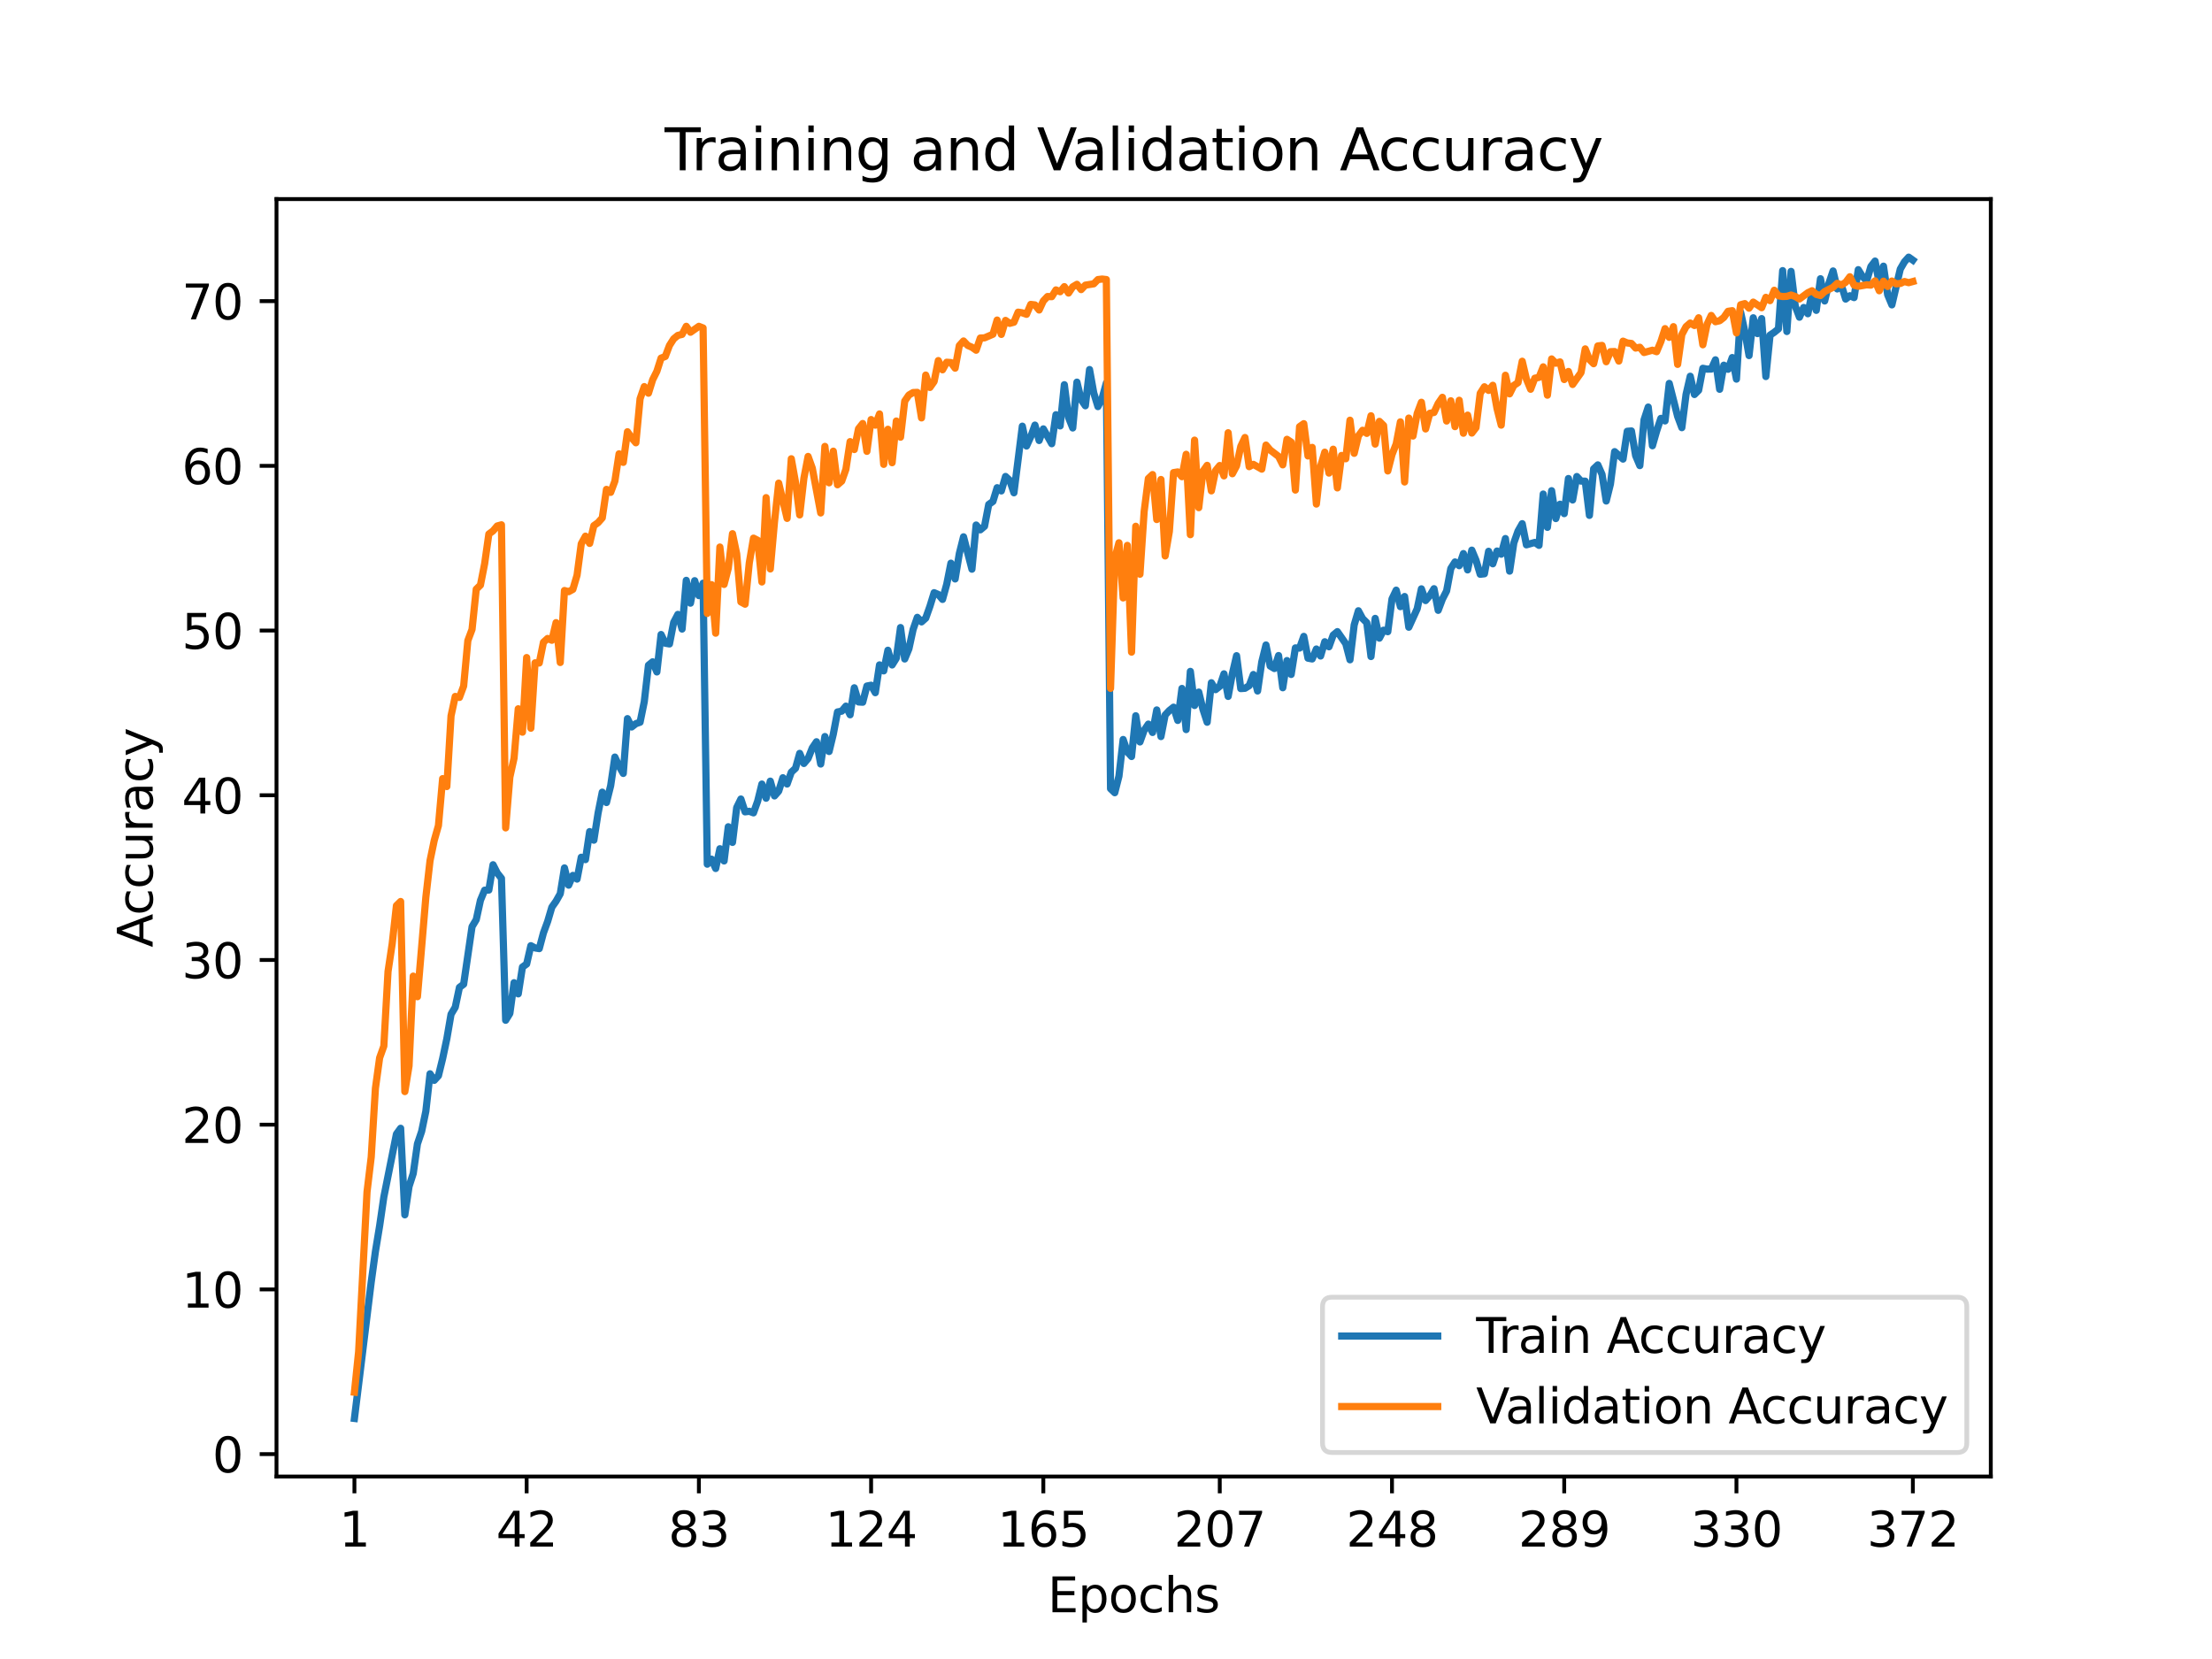 <?xml version="1.0" encoding="utf-8" standalone="no"?>
<!DOCTYPE svg PUBLIC "-//W3C//DTD SVG 1.1//EN"
  "http://www.w3.org/Graphics/SVG/1.1/DTD/svg11.dtd">
<svg height="345.6pt" version="1.1" viewBox="0 0 460.8 345.6" width="460.8pt" xmlns="http://www.w3.org/2000/svg" xmlns:xlink="http://www.w3.org/1999/xlink">
 <defs>
  <style type="text/css">*{stroke-linecap:butt;stroke-linejoin:round;}</style>
 </defs>
 <g id="figure_1">
  <g id="patch_1">
   <path d="M 0 345.6 
L 460.8 345.6 
L 460.8 0 
L 0 0 
z
" style="fill:#ffffff;"/>
  </g>
  <g id="axes_1">
   <g id="patch_2">
    <path d="M 57.6 307.584 
L 414.72 307.584 
L 414.72 41.472 
L 57.6 41.472 
z
" style="fill:#ffffff;"/>
   </g>
   <g id="matplotlib.axis_1">
    <g id="xtick_1">
     <g id="line2d_1">
      <defs>
       <path d="M 0 0 
L 0 3.5 
" id="m84be515312" style="stroke:#000000;stroke-width:0.8;"/>
      </defs>
      <g>
       <use style="stroke:#000000;stroke-width:0.8;" x="73.833" xlink:href="#m84be515312" y="307.584"/>
      </g>
     </g>
     <g id="text_1">
      <!-- 1 -->
      <g transform="translate(70.651 322.182)scale(0.1 -0.1)">
       <defs>
        <path d="M 794 531 
L 1825 531 
L 1825 4091 
L 703 3866 
L 703 4441 
L 1819 4666 
L 2450 4666 
L 2450 531 
L 3481 531 
L 3481 0 
L 794 0 
L 794 531 
z
" id="DejaVuSans-31" transform="scale(0.016)"/>
       </defs>
       <use xlink:href="#DejaVuSans-31"/>
      </g>
     </g>
    </g>
    <g id="xtick_2">
     <g id="line2d_2">
      <g>
       <use style="stroke:#000000;stroke-width:0.8;" x="109.711" xlink:href="#m84be515312" y="307.584"/>
      </g>
     </g>
     <g id="text_2">
      <!-- 42 -->
      <g transform="translate(103.348 322.182)scale(0.1 -0.1)">
       <defs>
        <path d="M 2419 4116 
L 825 1625 
L 2419 1625 
L 2419 4116 
z
M 2253 4666 
L 3047 4666 
L 3047 1625 
L 3713 1625 
L 3713 1100 
L 3047 1100 
L 3047 0 
L 2419 0 
L 2419 1100 
L 313 1100 
L 313 1709 
L 2253 4666 
z
" id="DejaVuSans-34" transform="scale(0.016)"/>
        <path d="M 1228 531 
L 3431 531 
L 3431 0 
L 469 0 
L 469 531 
Q 828 903 1448 1529 
Q 2069 2156 2228 2338 
Q 2531 2678 2651 2914 
Q 2772 3150 2772 3378 
Q 2772 3750 2511 3984 
Q 2250 4219 1831 4219 
Q 1534 4219 1204 4116 
Q 875 4013 500 3803 
L 500 4441 
Q 881 4594 1212 4672 
Q 1544 4750 1819 4750 
Q 2544 4750 2975 4387 
Q 3406 4025 3406 3419 
Q 3406 3131 3298 2873 
Q 3191 2616 2906 2266 
Q 2828 2175 2409 1742 
Q 1991 1309 1228 531 
z
" id="DejaVuSans-32" transform="scale(0.016)"/>
       </defs>
       <use xlink:href="#DejaVuSans-34"/>
       <use x="63.623" xlink:href="#DejaVuSans-32"/>
      </g>
     </g>
    </g>
    <g id="xtick_3">
     <g id="line2d_3">
      <g>
       <use style="stroke:#000000;stroke-width:0.8;" x="145.589" xlink:href="#m84be515312" y="307.584"/>
      </g>
     </g>
     <g id="text_3">
      <!-- 83 -->
      <g transform="translate(139.227 322.182)scale(0.1 -0.1)">
       <defs>
        <path d="M 2034 2216 
Q 1584 2216 1326 1975 
Q 1069 1734 1069 1313 
Q 1069 891 1326 650 
Q 1584 409 2034 409 
Q 2484 409 2743 651 
Q 3003 894 3003 1313 
Q 3003 1734 2745 1975 
Q 2488 2216 2034 2216 
z
M 1403 2484 
Q 997 2584 770 2862 
Q 544 3141 544 3541 
Q 544 4100 942 4425 
Q 1341 4750 2034 4750 
Q 2731 4750 3128 4425 
Q 3525 4100 3525 3541 
Q 3525 3141 3298 2862 
Q 3072 2584 2669 2484 
Q 3125 2378 3379 2068 
Q 3634 1759 3634 1313 
Q 3634 634 3220 271 
Q 2806 -91 2034 -91 
Q 1263 -91 848 271 
Q 434 634 434 1313 
Q 434 1759 690 2068 
Q 947 2378 1403 2484 
z
M 1172 3481 
Q 1172 3119 1398 2916 
Q 1625 2713 2034 2713 
Q 2441 2713 2670 2916 
Q 2900 3119 2900 3481 
Q 2900 3844 2670 4047 
Q 2441 4250 2034 4250 
Q 1625 4250 1398 4047 
Q 1172 3844 1172 3481 
z
" id="DejaVuSans-38" transform="scale(0.016)"/>
        <path d="M 2597 2516 
Q 3050 2419 3304 2112 
Q 3559 1806 3559 1356 
Q 3559 666 3084 287 
Q 2609 -91 1734 -91 
Q 1441 -91 1130 -33 
Q 819 25 488 141 
L 488 750 
Q 750 597 1062 519 
Q 1375 441 1716 441 
Q 2309 441 2620 675 
Q 2931 909 2931 1356 
Q 2931 1769 2642 2001 
Q 2353 2234 1838 2234 
L 1294 2234 
L 1294 2753 
L 1863 2753 
Q 2328 2753 2575 2939 
Q 2822 3125 2822 3475 
Q 2822 3834 2567 4026 
Q 2313 4219 1838 4219 
Q 1578 4219 1281 4162 
Q 984 4106 628 3988 
L 628 4550 
Q 988 4650 1302 4700 
Q 1616 4750 1894 4750 
Q 2613 4750 3031 4423 
Q 3450 4097 3450 3541 
Q 3450 3153 3228 2886 
Q 3006 2619 2597 2516 
z
" id="DejaVuSans-33" transform="scale(0.016)"/>
       </defs>
       <use xlink:href="#DejaVuSans-38"/>
       <use x="63.623" xlink:href="#DejaVuSans-33"/>
      </g>
     </g>
    </g>
    <g id="xtick_4">
     <g id="line2d_4">
      <g>
       <use style="stroke:#000000;stroke-width:0.8;" x="181.468" xlink:href="#m84be515312" y="307.584"/>
      </g>
     </g>
     <g id="text_4">
      <!-- 124 -->
      <g transform="translate(171.924 322.182)scale(0.1 -0.1)">
       <use xlink:href="#DejaVuSans-31"/>
       <use x="63.623" xlink:href="#DejaVuSans-32"/>
       <use x="127.246" xlink:href="#DejaVuSans-34"/>
      </g>
     </g>
    </g>
    <g id="xtick_5">
     <g id="line2d_5">
      <g>
       <use style="stroke:#000000;stroke-width:0.8;" x="217.346" xlink:href="#m84be515312" y="307.584"/>
      </g>
     </g>
     <g id="text_5">
      <!-- 165 -->
      <g transform="translate(207.802 322.182)scale(0.1 -0.1)">
       <defs>
        <path d="M 2113 2584 
Q 1688 2584 1439 2293 
Q 1191 2003 1191 1497 
Q 1191 994 1439 701 
Q 1688 409 2113 409 
Q 2538 409 2786 701 
Q 3034 994 3034 1497 
Q 3034 2003 2786 2293 
Q 2538 2584 2113 2584 
z
M 3366 4563 
L 3366 3988 
Q 3128 4100 2886 4159 
Q 2644 4219 2406 4219 
Q 1781 4219 1451 3797 
Q 1122 3375 1075 2522 
Q 1259 2794 1537 2939 
Q 1816 3084 2150 3084 
Q 2853 3084 3261 2657 
Q 3669 2231 3669 1497 
Q 3669 778 3244 343 
Q 2819 -91 2113 -91 
Q 1303 -91 875 529 
Q 447 1150 447 2328 
Q 447 3434 972 4092 
Q 1497 4750 2381 4750 
Q 2619 4750 2861 4703 
Q 3103 4656 3366 4563 
z
" id="DejaVuSans-36" transform="scale(0.016)"/>
        <path d="M 691 4666 
L 3169 4666 
L 3169 4134 
L 1269 4134 
L 1269 2991 
Q 1406 3038 1543 3061 
Q 1681 3084 1819 3084 
Q 2600 3084 3056 2656 
Q 3513 2228 3513 1497 
Q 3513 744 3044 326 
Q 2575 -91 1722 -91 
Q 1428 -91 1123 -41 
Q 819 9 494 109 
L 494 744 
Q 775 591 1075 516 
Q 1375 441 1709 441 
Q 2250 441 2565 725 
Q 2881 1009 2881 1497 
Q 2881 1984 2565 2268 
Q 2250 2553 1709 2553 
Q 1456 2553 1204 2497 
Q 953 2441 691 2322 
L 691 4666 
z
" id="DejaVuSans-35" transform="scale(0.016)"/>
       </defs>
       <use xlink:href="#DejaVuSans-31"/>
       <use x="63.623" xlink:href="#DejaVuSans-36"/>
       <use x="127.246" xlink:href="#DejaVuSans-35"/>
      </g>
     </g>
    </g>
    <g id="xtick_6">
     <g id="line2d_6">
      <g>
       <use style="stroke:#000000;stroke-width:0.8;" x="254.099" xlink:href="#m84be515312" y="307.584"/>
      </g>
     </g>
     <g id="text_6">
      <!-- 207 -->
      <g transform="translate(244.555 322.182)scale(0.1 -0.1)">
       <defs>
        <path d="M 2034 4250 
Q 1547 4250 1301 3770 
Q 1056 3291 1056 2328 
Q 1056 1369 1301 889 
Q 1547 409 2034 409 
Q 2525 409 2770 889 
Q 3016 1369 3016 2328 
Q 3016 3291 2770 3770 
Q 2525 4250 2034 4250 
z
M 2034 4750 
Q 2819 4750 3233 4129 
Q 3647 3509 3647 2328 
Q 3647 1150 3233 529 
Q 2819 -91 2034 -91 
Q 1250 -91 836 529 
Q 422 1150 422 2328 
Q 422 3509 836 4129 
Q 1250 4750 2034 4750 
z
" id="DejaVuSans-30" transform="scale(0.016)"/>
        <path d="M 525 4666 
L 3525 4666 
L 3525 4397 
L 1831 0 
L 1172 0 
L 2766 4134 
L 525 4134 
L 525 4666 
z
" id="DejaVuSans-37" transform="scale(0.016)"/>
       </defs>
       <use xlink:href="#DejaVuSans-32"/>
       <use x="63.623" xlink:href="#DejaVuSans-30"/>
       <use x="127.246" xlink:href="#DejaVuSans-37"/>
      </g>
     </g>
    </g>
    <g id="xtick_7">
     <g id="line2d_7">
      <g>
       <use style="stroke:#000000;stroke-width:0.8;" x="289.977" xlink:href="#m84be515312" y="307.584"/>
      </g>
     </g>
     <g id="text_7">
      <!-- 248 -->
      <g transform="translate(280.434 322.182)scale(0.1 -0.1)">
       <use xlink:href="#DejaVuSans-32"/>
       <use x="63.623" xlink:href="#DejaVuSans-34"/>
       <use x="127.246" xlink:href="#DejaVuSans-38"/>
      </g>
     </g>
    </g>
    <g id="xtick_8">
     <g id="line2d_8">
      <g>
       <use style="stroke:#000000;stroke-width:0.8;" x="325.856" xlink:href="#m84be515312" y="307.584"/>
      </g>
     </g>
     <g id="text_8">
      <!-- 289 -->
      <g transform="translate(316.312 322.182)scale(0.1 -0.1)">
       <defs>
        <path d="M 703 97 
L 703 672 
Q 941 559 1184 500 
Q 1428 441 1663 441 
Q 2288 441 2617 861 
Q 2947 1281 2994 2138 
Q 2813 1869 2534 1725 
Q 2256 1581 1919 1581 
Q 1219 1581 811 2004 
Q 403 2428 403 3163 
Q 403 3881 828 4315 
Q 1253 4750 1959 4750 
Q 2769 4750 3195 4129 
Q 3622 3509 3622 2328 
Q 3622 1225 3098 567 
Q 2575 -91 1691 -91 
Q 1453 -91 1209 -44 
Q 966 3 703 97 
z
M 1959 2075 
Q 2384 2075 2632 2365 
Q 2881 2656 2881 3163 
Q 2881 3666 2632 3958 
Q 2384 4250 1959 4250 
Q 1534 4250 1286 3958 
Q 1038 3666 1038 3163 
Q 1038 2656 1286 2365 
Q 1534 2075 1959 2075 
z
" id="DejaVuSans-39" transform="scale(0.016)"/>
       </defs>
       <use xlink:href="#DejaVuSans-32"/>
       <use x="63.623" xlink:href="#DejaVuSans-38"/>
       <use x="127.246" xlink:href="#DejaVuSans-39"/>
      </g>
     </g>
    </g>
    <g id="xtick_9">
     <g id="line2d_9">
      <g>
       <use style="stroke:#000000;stroke-width:0.8;" x="361.734" xlink:href="#m84be515312" y="307.584"/>
      </g>
     </g>
     <g id="text_9">
      <!-- 330 -->
      <g transform="translate(352.19 322.182)scale(0.1 -0.1)">
       <use xlink:href="#DejaVuSans-33"/>
       <use x="63.623" xlink:href="#DejaVuSans-33"/>
       <use x="127.246" xlink:href="#DejaVuSans-30"/>
      </g>
     </g>
    </g>
    <g id="xtick_10">
     <g id="line2d_10">
      <g>
       <use style="stroke:#000000;stroke-width:0.8;" x="398.487" xlink:href="#m84be515312" y="307.584"/>
      </g>
     </g>
     <g id="text_10">
      <!-- 372 -->
      <g transform="translate(388.944 322.182)scale(0.1 -0.1)">
       <use xlink:href="#DejaVuSans-33"/>
       <use x="63.623" xlink:href="#DejaVuSans-37"/>
       <use x="127.246" xlink:href="#DejaVuSans-32"/>
      </g>
     </g>
    </g>
    <g id="text_11">
     <!-- Epochs -->
     <g transform="translate(218.244 335.861)scale(0.1 -0.1)">
      <defs>
       <path d="M 628 4666 
L 3578 4666 
L 3578 4134 
L 1259 4134 
L 1259 2753 
L 3481 2753 
L 3481 2222 
L 1259 2222 
L 1259 531 
L 3634 531 
L 3634 0 
L 628 0 
L 628 4666 
z
" id="DejaVuSans-45" transform="scale(0.016)"/>
       <path d="M 1159 525 
L 1159 -1331 
L 581 -1331 
L 581 3500 
L 1159 3500 
L 1159 2969 
Q 1341 3281 1617 3432 
Q 1894 3584 2278 3584 
Q 2916 3584 3314 3078 
Q 3713 2572 3713 1747 
Q 3713 922 3314 415 
Q 2916 -91 2278 -91 
Q 1894 -91 1617 61 
Q 1341 213 1159 525 
z
M 3116 1747 
Q 3116 2381 2855 2742 
Q 2594 3103 2138 3103 
Q 1681 3103 1420 2742 
Q 1159 2381 1159 1747 
Q 1159 1113 1420 752 
Q 1681 391 2138 391 
Q 2594 391 2855 752 
Q 3116 1113 3116 1747 
z
" id="DejaVuSans-70" transform="scale(0.016)"/>
       <path d="M 1959 3097 
Q 1497 3097 1228 2736 
Q 959 2375 959 1747 
Q 959 1119 1226 758 
Q 1494 397 1959 397 
Q 2419 397 2687 759 
Q 2956 1122 2956 1747 
Q 2956 2369 2687 2733 
Q 2419 3097 1959 3097 
z
M 1959 3584 
Q 2709 3584 3137 3096 
Q 3566 2609 3566 1747 
Q 3566 888 3137 398 
Q 2709 -91 1959 -91 
Q 1206 -91 779 398 
Q 353 888 353 1747 
Q 353 2609 779 3096 
Q 1206 3584 1959 3584 
z
" id="DejaVuSans-6f" transform="scale(0.016)"/>
       <path d="M 3122 3366 
L 3122 2828 
Q 2878 2963 2633 3030 
Q 2388 3097 2138 3097 
Q 1578 3097 1268 2742 
Q 959 2388 959 1747 
Q 959 1106 1268 751 
Q 1578 397 2138 397 
Q 2388 397 2633 464 
Q 2878 531 3122 666 
L 3122 134 
Q 2881 22 2623 -34 
Q 2366 -91 2075 -91 
Q 1284 -91 818 406 
Q 353 903 353 1747 
Q 353 2603 823 3093 
Q 1294 3584 2113 3584 
Q 2378 3584 2631 3529 
Q 2884 3475 3122 3366 
z
" id="DejaVuSans-63" transform="scale(0.016)"/>
       <path d="M 3513 2113 
L 3513 0 
L 2938 0 
L 2938 2094 
Q 2938 2591 2744 2837 
Q 2550 3084 2163 3084 
Q 1697 3084 1428 2787 
Q 1159 2491 1159 1978 
L 1159 0 
L 581 0 
L 581 4863 
L 1159 4863 
L 1159 2956 
Q 1366 3272 1645 3428 
Q 1925 3584 2291 3584 
Q 2894 3584 3203 3211 
Q 3513 2838 3513 2113 
z
" id="DejaVuSans-68" transform="scale(0.016)"/>
       <path d="M 2834 3397 
L 2834 2853 
Q 2591 2978 2328 3040 
Q 2066 3103 1784 3103 
Q 1356 3103 1142 2972 
Q 928 2841 928 2578 
Q 928 2378 1081 2264 
Q 1234 2150 1697 2047 
L 1894 2003 
Q 2506 1872 2764 1633 
Q 3022 1394 3022 966 
Q 3022 478 2636 193 
Q 2250 -91 1575 -91 
Q 1294 -91 989 -36 
Q 684 19 347 128 
L 347 722 
Q 666 556 975 473 
Q 1284 391 1588 391 
Q 1994 391 2212 530 
Q 2431 669 2431 922 
Q 2431 1156 2273 1281 
Q 2116 1406 1581 1522 
L 1381 1569 
Q 847 1681 609 1914 
Q 372 2147 372 2553 
Q 372 3047 722 3315 
Q 1072 3584 1716 3584 
Q 2034 3584 2315 3537 
Q 2597 3491 2834 3397 
z
" id="DejaVuSans-73" transform="scale(0.016)"/>
      </defs>
      <use xlink:href="#DejaVuSans-45"/>
      <use x="63.184" xlink:href="#DejaVuSans-70"/>
      <use x="126.66" xlink:href="#DejaVuSans-6f"/>
      <use x="187.842" xlink:href="#DejaVuSans-63"/>
      <use x="242.822" xlink:href="#DejaVuSans-68"/>
      <use x="306.201" xlink:href="#DejaVuSans-73"/>
     </g>
    </g>
   </g>
   <g id="matplotlib.axis_2">
    <g id="ytick_1">
     <g id="line2d_11">
      <defs>
       <path d="M 0 0 
L -3.5 0 
" id="mc3b814a410" style="stroke:#000000;stroke-width:0.8;"/>
      </defs>
      <g>
       <use style="stroke:#000000;stroke-width:0.8;" x="57.6" xlink:href="#mc3b814a410" y="302.92"/>
      </g>
     </g>
     <g id="text_12">
      <!-- 0 -->
      <g transform="translate(44.237 306.719)scale(0.1 -0.1)">
       <use xlink:href="#DejaVuSans-30"/>
      </g>
     </g>
    </g>
    <g id="ytick_2">
     <g id="line2d_12">
      <g>
       <use style="stroke:#000000;stroke-width:0.8;" x="57.6" xlink:href="#mc3b814a410" y="268.607"/>
      </g>
     </g>
     <g id="text_13">
      <!-- 10 -->
      <g transform="translate(37.875 272.406)scale(0.1 -0.1)">
       <use xlink:href="#DejaVuSans-31"/>
       <use x="63.623" xlink:href="#DejaVuSans-30"/>
      </g>
     </g>
    </g>
    <g id="ytick_3">
     <g id="line2d_13">
      <g>
       <use style="stroke:#000000;stroke-width:0.8;" x="57.6" xlink:href="#mc3b814a410" y="234.294"/>
      </g>
     </g>
     <g id="text_14">
      <!-- 20 -->
      <g transform="translate(37.875 238.094)scale(0.1 -0.1)">
       <use xlink:href="#DejaVuSans-32"/>
       <use x="63.623" xlink:href="#DejaVuSans-30"/>
      </g>
     </g>
    </g>
    <g id="ytick_4">
     <g id="line2d_14">
      <g>
       <use style="stroke:#000000;stroke-width:0.8;" x="57.6" xlink:href="#mc3b814a410" y="199.981"/>
      </g>
     </g>
     <g id="text_15">
      <!-- 30 -->
      <g transform="translate(37.875 203.781)scale(0.1 -0.1)">
       <use xlink:href="#DejaVuSans-33"/>
       <use x="63.623" xlink:href="#DejaVuSans-30"/>
      </g>
     </g>
    </g>
    <g id="ytick_5">
     <g id="line2d_15">
      <g>
       <use style="stroke:#000000;stroke-width:0.8;" x="57.6" xlink:href="#mc3b814a410" y="165.668"/>
      </g>
     </g>
     <g id="text_16">
      <!-- 40 -->
      <g transform="translate(37.875 169.468)scale(0.1 -0.1)">
       <use xlink:href="#DejaVuSans-34"/>
       <use x="63.623" xlink:href="#DejaVuSans-30"/>
      </g>
     </g>
    </g>
    <g id="ytick_6">
     <g id="line2d_16">
      <g>
       <use style="stroke:#000000;stroke-width:0.8;" x="57.6" xlink:href="#mc3b814a410" y="131.355"/>
      </g>
     </g>
     <g id="text_17">
      <!-- 50 -->
      <g transform="translate(37.875 135.155)scale(0.1 -0.1)">
       <use xlink:href="#DejaVuSans-35"/>
       <use x="63.623" xlink:href="#DejaVuSans-30"/>
      </g>
     </g>
    </g>
    <g id="ytick_7">
     <g id="line2d_17">
      <g>
       <use style="stroke:#000000;stroke-width:0.8;" x="57.6" xlink:href="#mc3b814a410" y="97.043"/>
      </g>
     </g>
     <g id="text_18">
      <!-- 60 -->
      <g transform="translate(37.875 100.842)scale(0.1 -0.1)">
       <use xlink:href="#DejaVuSans-36"/>
       <use x="63.623" xlink:href="#DejaVuSans-30"/>
      </g>
     </g>
    </g>
    <g id="ytick_8">
     <g id="line2d_18">
      <g>
       <use style="stroke:#000000;stroke-width:0.8;" x="57.6" xlink:href="#mc3b814a410" y="62.73"/>
      </g>
     </g>
     <g id="text_19">
      <!-- 70 -->
      <g transform="translate(37.875 66.529)scale(0.1 -0.1)">
       <use xlink:href="#DejaVuSans-37"/>
       <use x="63.623" xlink:href="#DejaVuSans-30"/>
      </g>
     </g>
    </g>
    <g id="text_20">
     <!-- Accuracy -->
     <g transform="translate(31.795 197.356)rotate(-90)scale(0.1 -0.1)">
      <defs>
       <path d="M 2188 4044 
L 1331 1722 
L 3047 1722 
L 2188 4044 
z
M 1831 4666 
L 2547 4666 
L 4325 0 
L 3669 0 
L 3244 1197 
L 1141 1197 
L 716 0 
L 50 0 
L 1831 4666 
z
" id="DejaVuSans-41" transform="scale(0.016)"/>
       <path d="M 544 1381 
L 544 3500 
L 1119 3500 
L 1119 1403 
Q 1119 906 1312 657 
Q 1506 409 1894 409 
Q 2359 409 2629 706 
Q 2900 1003 2900 1516 
L 2900 3500 
L 3475 3500 
L 3475 0 
L 2900 0 
L 2900 538 
Q 2691 219 2414 64 
Q 2138 -91 1772 -91 
Q 1169 -91 856 284 
Q 544 659 544 1381 
z
M 1991 3584 
L 1991 3584 
z
" id="DejaVuSans-75" transform="scale(0.016)"/>
       <path d="M 2631 2963 
Q 2534 3019 2420 3045 
Q 2306 3072 2169 3072 
Q 1681 3072 1420 2755 
Q 1159 2438 1159 1844 
L 1159 0 
L 581 0 
L 581 3500 
L 1159 3500 
L 1159 2956 
Q 1341 3275 1631 3429 
Q 1922 3584 2338 3584 
Q 2397 3584 2469 3576 
Q 2541 3569 2628 3553 
L 2631 2963 
z
" id="DejaVuSans-72" transform="scale(0.016)"/>
       <path d="M 2194 1759 
Q 1497 1759 1228 1600 
Q 959 1441 959 1056 
Q 959 750 1161 570 
Q 1363 391 1709 391 
Q 2188 391 2477 730 
Q 2766 1069 2766 1631 
L 2766 1759 
L 2194 1759 
z
M 3341 1997 
L 3341 0 
L 2766 0 
L 2766 531 
Q 2569 213 2275 61 
Q 1981 -91 1556 -91 
Q 1019 -91 701 211 
Q 384 513 384 1019 
Q 384 1609 779 1909 
Q 1175 2209 1959 2209 
L 2766 2209 
L 2766 2266 
Q 2766 2663 2505 2880 
Q 2244 3097 1772 3097 
Q 1472 3097 1187 3025 
Q 903 2953 641 2809 
L 641 3341 
Q 956 3463 1253 3523 
Q 1550 3584 1831 3584 
Q 2591 3584 2966 3190 
Q 3341 2797 3341 1997 
z
" id="DejaVuSans-61" transform="scale(0.016)"/>
       <path d="M 2059 -325 
Q 1816 -950 1584 -1140 
Q 1353 -1331 966 -1331 
L 506 -1331 
L 506 -850 
L 844 -850 
Q 1081 -850 1212 -737 
Q 1344 -625 1503 -206 
L 1606 56 
L 191 3500 
L 800 3500 
L 1894 763 
L 2988 3500 
L 3597 3500 
L 2059 -325 
z
" id="DejaVuSans-79" transform="scale(0.016)"/>
      </defs>
      <use xlink:href="#DejaVuSans-41"/>
      <use x="66.658" xlink:href="#DejaVuSans-63"/>
      <use x="121.639" xlink:href="#DejaVuSans-63"/>
      <use x="176.619" xlink:href="#DejaVuSans-75"/>
      <use x="239.998" xlink:href="#DejaVuSans-72"/>
      <use x="281.111" xlink:href="#DejaVuSans-61"/>
      <use x="342.391" xlink:href="#DejaVuSans-63"/>
      <use x="397.371" xlink:href="#DejaVuSans-79"/>
     </g>
    </g>
   </g>
   <g id="line2d_19">
    <path clip-path="url(#pefa447f6d3)" d="M 73.833 295.488 
L 77.333 267.049 
L 78.208 260.702 
L 79.083 255.376 
L 79.958 249.365 
L 82.584 236.24 
L 83.459 235.042 
L 84.334 253.07 
L 85.209 247.169 
L 86.084 244.461 
L 86.959 238.295 
L 87.834 235.694 
L 88.709 231.501 
L 89.584 223.692 
L 90.459 225.054 
L 91.334 224.096 
L 92.209 220.521 
L 93.084 216.386 
L 93.96 211.287 
L 94.835 209.826 
L 95.71 205.691 
L 96.585 205.029 
L 98.335 193.043 
L 99.21 191.578 
L 100.085 187.55 
L 100.96 185.44 
L 101.835 185.415 
L 102.71 180.142 
L 103.585 181.864 
L 104.461 182.972 
L 105.336 212.54 
L 106.211 211.119 
L 107.086 204.717 
L 107.961 207.04 
L 108.836 201.453 
L 109.711 200.819 
L 110.586 197.006 
L 111.461 197.473 
L 112.336 197.614 
L 113.211 194.333 
L 114.086 191.949 
L 114.961 188.981 
L 115.837 187.738 
L 116.712 186.184 
L 117.587 180.804 
L 118.462 184.396 
L 119.337 182.365 
L 120.212 183.127 
L 121.087 178.58 
L 121.962 179.074 
L 122.837 173.238 
L 123.712 175.022 
L 124.587 169.405 
L 125.462 165.023 
L 126.338 167.182 
L 127.213 163.671 
L 128.088 157.711 
L 128.963 159.602 
L 129.838 161.119 
L 130.713 149.706 
L 131.588 151.439 
L 132.463 150.753 
L 133.338 150.457 
L 134.213 146.175 
L 135.088 138.575 
L 135.963 137.868 
L 136.838 139.978 
L 137.714 132.182 
L 138.589 133.994 
L 139.464 134.145 
L 140.339 129.654 
L 141.214 127.993 
L 142.089 131.043 
L 142.964 120.897 
L 143.839 125.649 
L 144.714 120.969 
L 145.589 124.078 
L 146.464 121.49 
L 147.339 180.025 
L 148.214 178.978 
L 149.09 180.921 
L 149.965 176.803 
L 150.84 179.352 
L 151.715 172.229 
L 152.59 175.485 
L 153.465 168.235 
L 154.34 166.451 
L 155.215 169.124 
L 156.09 169.004 
L 156.965 169.333 
L 157.84 166.876 
L 158.715 163.332 
L 159.591 166.283 
L 160.466 162.728 
L 161.341 165.806 
L 162.216 164.811 
L 163.091 162.014 
L 163.966 163.325 
L 164.841 160.861 
L 165.716 160.048 
L 166.591 156.943 
L 167.466 159.046 
L 168.341 158.003 
L 169.216 155.81 
L 170.091 154.52 
L 170.967 159.163 
L 171.842 153.432 
L 172.717 156.551 
L 173.592 152.931 
L 174.467 148.313 
L 175.342 148.148 
L 176.217 147.102 
L 177.092 148.903 
L 177.967 143.279 
L 178.842 146.23 
L 179.717 146.285 
L 180.592 142.912 
L 181.468 142.744 
L 182.343 144.302 
L 183.218 138.51 
L 184.093 139.755 
L 184.968 135.459 
L 185.843 138.523 
L 186.718 137.123 
L 187.593 130.731 
L 188.468 137.278 
L 189.343 135.154 
L 190.218 131.129 
L 191.093 128.604 
L 191.968 129.551 
L 192.844 128.772 
L 193.719 126.305 
L 194.594 123.467 
L 195.469 123.848 
L 196.344 124.867 
L 197.219 121.707 
L 198.094 117.321 
L 198.969 120.605 
L 199.844 115.318 
L 200.719 111.831 
L 202.469 118.57 
L 203.345 109.371 
L 204.22 110.373 
L 205.095 109.632 
L 205.97 105.089 
L 206.845 104.461 
L 207.72 101.599 
L 208.595 102.268 
L 209.47 99.256 
L 210.345 100.059 
L 211.22 102.653 
L 212.97 88.78 
L 213.845 92.915 
L 214.721 90.979 
L 215.596 88.557 
L 216.471 91.765 
L 217.346 89.346 
L 219.096 92.434 
L 219.971 86.395 
L 220.846 88.728 
L 221.721 80.143 
L 222.596 86.975 
L 223.471 89.151 
L 224.346 79.608 
L 225.222 83.266 
L 226.097 84.529 
L 226.972 76.983 
L 227.847 81.852 
L 228.722 84.7 
L 229.597 82.954 
L 230.472 79.783 
L 231.347 164.299 
L 232.222 165.137 
L 233.097 161.692 
L 233.972 154.05 
L 234.847 156.63 
L 235.722 157.595 
L 236.598 149.106 
L 237.473 154.561 
L 238.348 152.129 
L 239.223 150.845 
L 240.098 152.588 
L 240.973 147.894 
L 241.848 153.439 
L 242.723 148.948 
L 243.598 148.014 
L 244.473 147.321 
L 245.348 150.08 
L 246.223 143.416 
L 247.098 151.984 
L 247.974 139.862 
L 248.849 146.968 
L 249.724 144.175 
L 250.599 147.774 
L 251.474 150.454 
L 252.349 142.226 
L 253.224 143.667 
L 254.099 142.97 
L 254.974 140.373 
L 255.849 145.074 
L 256.724 140.332 
L 257.599 136.595 
L 258.475 143.447 
L 259.35 143.382 
L 260.225 142.843 
L 261.1 140.514 
L 261.975 143.945 
L 262.85 137.892 
L 263.725 134.361 
L 264.6 138.746 
L 265.475 139.265 
L 266.35 136.564 
L 267.225 143.269 
L 268.1 137.611 
L 268.975 140.5 
L 269.851 134.975 
L 270.726 135.006 
L 271.601 132.57 
L 272.476 137.11 
L 273.351 137.271 
L 274.226 135.202 
L 275.101 136.66 
L 275.976 133.685 
L 276.851 134.735 
L 277.726 132.309 
L 278.601 131.582 
L 280.352 134.1 
L 281.227 137.449 
L 282.102 130.185 
L 282.977 127.234 
L 283.852 128.857 
L 284.727 129.722 
L 285.602 136.767 
L 286.477 128.823 
L 287.352 132.941 
L 288.227 131.277 
L 289.102 131.592 
L 289.977 124.774 
L 290.852 122.942 
L 291.728 126.377 
L 292.603 124.263 
L 293.478 130.662 
L 295.228 126.816 
L 296.103 122.667 
L 296.978 125.107 
L 297.853 124.085 
L 298.728 122.637 
L 299.603 127.142 
L 300.478 124.815 
L 301.353 123.11 
L 302.229 118.433 
L 303.104 117.064 
L 303.979 117.843 
L 304.854 115.321 
L 305.729 118.721 
L 306.604 114.607 
L 307.479 116.711 
L 308.354 119.631 
L 309.229 119.531 
L 310.104 114.844 
L 310.979 117.448 
L 311.854 114.793 
L 312.729 115.451 
L 313.605 112.192 
L 314.48 118.979 
L 315.355 113.108 
L 316.23 110.637 
L 317.105 109.093 
L 317.98 113.499 
L 319.73 112.998 
L 320.605 113.609 
L 321.48 102.92 
L 322.355 109.855 
L 323.23 102.224 
L 324.106 108.026 
L 324.981 105.037 
L 325.856 106.997 
L 326.731 99.685 
L 327.606 104.152 
L 328.481 99.269 
L 329.356 100.223 
L 330.231 100.237 
L 331.106 107.36 
L 331.981 97.667 
L 332.856 96.843 
L 333.731 98.827 
L 334.606 104.368 
L 335.482 100.834 
L 336.357 94.085 
L 338.107 95.636 
L 338.982 89.844 
L 339.857 89.775 
L 340.732 94.922 
L 341.607 96.994 
L 342.482 87.469 
L 343.357 84.796 
L 344.232 92.86 
L 345.107 89.806 
L 345.982 87.16 
L 346.858 87.685 
L 347.733 79.869 
L 349.483 86.749 
L 350.358 89.089 
L 351.233 82.171 
L 352.108 78.376 
L 352.983 82.182 
L 353.858 81.307 
L 354.733 76.722 
L 355.608 76.894 
L 356.483 76.887 
L 357.359 74.959 
L 358.234 81.094 
L 359.109 76.077 
L 359.984 76.932 
L 360.859 74.485 
L 361.734 78.977 
L 362.609 65.053 
L 363.484 69.077 
L 364.359 74.073 
L 365.234 66.199 
L 366.109 69.493 
L 366.984 66.374 
L 367.859 78.438 
L 368.735 69.808 
L 369.61 69.225 
L 370.485 68.508 
L 371.36 56.378 
L 372.235 69.057 
L 373.11 56.536 
L 373.985 63.773 
L 374.86 66.082 
L 375.735 64.057 
L 376.61 65.358 
L 377.485 61.041 
L 378.36 64.651 
L 379.236 58.066 
L 380.111 62.699 
L 380.986 59.041 
L 381.861 56.447 
L 382.736 60.19 
L 383.611 59.46 
L 384.486 62.304 
L 385.361 61.604 
L 386.236 61.992 
L 387.111 56.179 
L 387.986 57.579 
L 388.861 58.512 
L 389.736 55.527 
L 390.612 54.388 
L 391.487 59.031 
L 392.362 55.448 
L 393.237 61.409 
L 394.112 63.512 
L 395.862 56.056 
L 396.737 54.542 
L 397.612 53.568 
L 398.487 54.196 
L 398.487 54.196 
" style="fill:none;stroke:#1f77b4;stroke-linecap:square;stroke-width:1.5;"/>
   </g>
   <g id="line2d_20">
    <path clip-path="url(#pefa447f6d3)" d="M 73.833 290.019 
L 74.708 281.578 
L 76.458 248.294 
L 77.333 241.02 
L 78.208 226.711 
L 79.083 220.363 
L 79.958 217.927 
L 80.833 202.383 
L 81.708 196.55 
L 82.584 188.658 
L 83.459 187.8 
L 84.334 227.397 
L 85.209 222.045 
L 86.084 203.344 
L 86.959 207.633 
L 88.709 186.942 
L 89.584 179.291 
L 90.459 175.07 
L 91.334 171.982 
L 92.209 162.203 
L 93.084 163.85 
L 93.96 149.13 
L 94.835 145.081 
L 95.71 145.287 
L 96.585 142.919 
L 97.46 133.449 
L 98.335 131.115 
L 99.21 122.743 
L 100.085 121.885 
L 100.96 117.424 
L 101.835 111.248 
L 102.71 110.596 
L 103.585 109.567 
L 104.461 109.327 
L 105.336 172.462 
L 106.211 161.894 
L 107.086 157.948 
L 107.961 147.654 
L 108.836 152.527 
L 109.711 136.983 
L 110.586 151.703 
L 111.461 138.081 
L 112.336 138.115 
L 113.211 133.792 
L 114.086 133.002 
L 114.961 133.38 
L 115.837 129.708 
L 116.712 138.012 
L 117.587 123.017 
L 118.462 123.258 
L 119.337 122.777 
L 120.212 119.826 
L 121.087 113.273 
L 121.962 111.694 
L 122.837 113.204 
L 123.712 109.498 
L 124.587 108.88 
L 125.462 107.885 
L 126.338 101.949 
L 127.213 102.567 
L 128.088 100.234 
L 128.963 94.538 
L 129.838 96.322 
L 130.713 89.94 
L 131.588 91.209 
L 132.463 92.239 
L 133.338 83.077 
L 134.213 80.538 
L 135.088 81.91 
L 135.963 79.097 
L 136.838 77.347 
L 137.714 74.602 
L 138.589 74.259 
L 139.464 71.96 
L 140.339 70.587 
L 141.214 69.867 
L 142.089 69.661 
L 142.964 67.979 
L 143.839 69.215 
L 145.589 67.979 
L 146.464 68.323 
L 147.339 127.787 
L 148.214 121.782 
L 149.09 131.904 
L 149.965 113.959 
L 150.84 121.748 
L 151.715 118.385 
L 152.59 111.179 
L 153.465 115.366 
L 154.34 125.385 
L 155.215 125.865 
L 156.09 117.253 
L 156.965 112.106 
L 157.84 112.552 
L 158.715 121.233 
L 159.591 103.665 
L 160.466 118.522 
L 161.341 108.709 
L 162.216 100.645 
L 163.966 107.988 
L 164.841 95.567 
L 165.716 100.439 
L 166.591 107.268 
L 167.466 99.616 
L 168.341 95.087 
L 169.216 97.523 
L 170.967 106.856 
L 171.842 92.994 
L 172.717 100.577 
L 173.592 93.989 
L 174.467 100.988 
L 175.342 100.234 
L 176.217 97.763 
L 177.092 91.999 
L 177.967 93.646 
L 178.842 89.322 
L 179.717 88.224 
L 180.592 94.023 
L 181.468 87.401 
L 182.343 88.567 
L 183.218 86.234 
L 184.093 96.734 
L 184.968 89.425 
L 185.843 96.391 
L 186.718 87.709 
L 187.593 91.072 
L 188.468 83.558 
L 189.343 82.288 
L 190.218 81.773 
L 191.093 81.739 
L 191.968 87.057 
L 192.844 78.136 
L 193.719 80.71 
L 194.594 79.474 
L 195.469 75.117 
L 196.344 77.038 
L 197.219 75.46 
L 198.094 75.528 
L 198.969 76.695 
L 199.844 71.994 
L 200.719 71.033 
L 201.594 71.96 
L 202.469 72.337 
L 203.345 72.955 
L 204.22 70.416 
L 205.095 70.381 
L 206.845 69.626 
L 207.72 66.676 
L 208.595 69.661 
L 209.47 66.744 
L 210.345 67.362 
L 211.22 67.122 
L 212.095 65.029 
L 212.97 65.166 
L 213.845 65.475 
L 214.721 63.416 
L 215.596 63.519 
L 216.471 64.582 
L 217.346 62.695 
L 218.221 61.769 
L 219.096 61.803 
L 219.971 60.396 
L 220.846 60.774 
L 221.721 59.71 
L 222.596 61.048 
L 223.471 59.744 
L 224.346 59.23 
L 225.222 60.328 
L 226.097 59.401 
L 227.847 59.127 
L 228.722 58.235 
L 229.597 58.132 
L 230.472 58.235 
L 231.347 143.399 
L 232.222 116.361 
L 233.097 113.067 
L 233.972 124.561 
L 234.847 113.616 
L 235.722 135.85 
L 236.598 109.635 
L 237.473 119.62 
L 238.348 106.547 
L 239.223 99.685 
L 240.098 98.861 
L 240.973 108.229 
L 241.848 99.89 
L 242.723 115.812 
L 243.598 110.699 
L 244.473 98.449 
L 245.348 98.312 
L 246.223 99.307 
L 247.098 94.641 
L 247.974 111.385 
L 248.849 91.69 
L 249.724 105.758 
L 250.599 98.175 
L 251.474 96.94 
L 252.349 102.258 
L 253.224 98.038 
L 254.099 96.974 
L 254.974 99.136 
L 255.849 90.146 
L 256.724 98.69 
L 257.599 97.043 
L 258.475 92.994 
L 259.35 91.141 
L 260.225 97.214 
L 261.1 96.734 
L 262.85 97.729 
L 263.725 92.719 
L 264.6 93.748 
L 266.35 95.087 
L 267.225 96.837 
L 268.1 91.518 
L 268.975 92.101 
L 269.851 102.087 
L 270.726 88.876 
L 271.601 88.258 
L 272.476 94.984 
L 273.351 93.199 
L 274.226 105.003 
L 275.101 97.145 
L 275.976 94.195 
L 276.851 98.552 
L 277.726 93.577 
L 278.601 101.64 
L 279.476 94.881 
L 280.352 95.567 
L 281.227 87.538 
L 282.102 94.435 
L 282.977 90.798 
L 283.852 89.631 
L 284.727 90.283 
L 285.602 86.611 
L 286.477 92.513 
L 287.352 87.778 
L 288.227 88.636 
L 289.102 98.106 
L 289.977 94.709 
L 290.852 92.479 
L 291.728 87.881 
L 292.603 100.405 
L 293.478 87.092 
L 294.353 90.832 
L 295.228 86.131 
L 296.103 83.798 
L 296.978 89.356 
L 297.853 86.097 
L 298.728 85.925 
L 299.603 84.038 
L 300.478 82.768 
L 301.353 87.709 
L 302.229 83.489 
L 303.104 88.876 
L 303.979 83.386 
L 304.854 90.249 
L 305.729 86.474 
L 306.604 90.214 
L 307.479 89.082 
L 308.354 81.945 
L 309.229 80.572 
L 310.104 81.327 
L 310.979 80.263 
L 311.854 85.102 
L 312.729 88.567 
L 313.605 78.17 
L 314.48 82.048 
L 315.355 80.298 
L 316.23 79.714 
L 317.105 75.254 
L 317.98 78.96 
L 318.855 81.087 
L 319.73 78.788 
L 320.605 78.616 
L 321.48 76.42 
L 322.355 82.322 
L 323.23 74.773 
L 324.106 75.666 
L 324.981 75.391 
L 325.856 79.063 
L 326.731 77.381 
L 327.606 80.092 
L 329.356 77.621 
L 330.231 72.68 
L 331.106 74.911 
L 331.981 75.768 
L 332.856 72.063 
L 333.731 71.96 
L 334.606 75.357 
L 335.482 73.264 
L 336.357 73.229 
L 337.232 75.219 
L 338.107 71.068 
L 338.982 71.445 
L 339.857 71.548 
L 340.732 72.509 
L 341.607 72.337 
L 342.482 73.435 
L 344.232 72.955 
L 345.107 73.264 
L 345.982 71.171 
L 346.858 68.46 
L 347.733 70.278 
L 348.608 68.048 
L 349.483 75.906 
L 350.358 69.695 
L 351.233 68.048 
L 352.108 67.293 
L 352.983 67.808 
L 353.858 66.195 
L 354.733 71.822 
L 355.608 67.568 
L 356.483 65.715 
L 357.359 67.019 
L 358.234 66.813 
L 359.109 66.127 
L 359.984 64.857 
L 360.859 64.72 
L 361.734 69.352 
L 362.609 63.484 
L 363.484 63.244 
L 364.359 64.205 
L 365.234 62.935 
L 366.984 64.102 
L 367.859 61.94 
L 368.735 62.627 
L 369.61 60.465 
L 370.485 61.632 
L 371.36 61.769 
L 372.235 61.734 
L 373.11 61.46 
L 373.985 61.769 
L 374.86 62.283 
L 376.61 60.98 
L 377.485 60.568 
L 378.36 61.323 
L 379.236 61.563 
L 380.111 60.739 
L 381.861 59.847 
L 382.736 59.024 
L 383.611 59.367 
L 384.486 58.818 
L 385.361 57.651 
L 386.236 59.401 
L 387.111 59.641 
L 388.861 59.333 
L 389.736 59.401 
L 390.612 58.509 
L 391.487 60.568 
L 392.362 58.578 
L 393.237 59.676 
L 394.112 58.543 
L 394.987 59.127 
L 395.862 59.058 
L 396.737 58.646 
L 397.612 58.887 
L 398.487 58.646 
L 398.487 58.646 
" style="fill:none;stroke:#ff7f0e;stroke-linecap:square;stroke-width:1.5;"/>
   </g>
   <g id="patch_3">
    <path d="M 57.6 307.584 
L 57.6 41.472 
" style="fill:none;stroke:#000000;stroke-linecap:square;stroke-linejoin:miter;stroke-width:0.8;"/>
   </g>
   <g id="patch_4">
    <path d="M 414.72 307.584 
L 414.72 41.472 
" style="fill:none;stroke:#000000;stroke-linecap:square;stroke-linejoin:miter;stroke-width:0.8;"/>
   </g>
   <g id="patch_5">
    <path d="M 57.6 307.584 
L 414.72 307.584 
" style="fill:none;stroke:#000000;stroke-linecap:square;stroke-linejoin:miter;stroke-width:0.8;"/>
   </g>
   <g id="patch_6">
    <path d="M 57.6 41.472 
L 414.72 41.472 
" style="fill:none;stroke:#000000;stroke-linecap:square;stroke-linejoin:miter;stroke-width:0.8;"/>
   </g>
   <g id="text_21">
    <!-- Training and Validation Accuracy -->
    <g transform="translate(138.458 35.472)scale(0.12 -0.12)">
     <defs>
      <path d="M -19 4666 
L 3928 4666 
L 3928 4134 
L 2272 4134 
L 2272 0 
L 1638 0 
L 1638 4134 
L -19 4134 
L -19 4666 
z
" id="DejaVuSans-54" transform="scale(0.016)"/>
      <path d="M 603 3500 
L 1178 3500 
L 1178 0 
L 603 0 
L 603 3500 
z
M 603 4863 
L 1178 4863 
L 1178 4134 
L 603 4134 
L 603 4863 
z
" id="DejaVuSans-69" transform="scale(0.016)"/>
      <path d="M 3513 2113 
L 3513 0 
L 2938 0 
L 2938 2094 
Q 2938 2591 2744 2837 
Q 2550 3084 2163 3084 
Q 1697 3084 1428 2787 
Q 1159 2491 1159 1978 
L 1159 0 
L 581 0 
L 581 3500 
L 1159 3500 
L 1159 2956 
Q 1366 3272 1645 3428 
Q 1925 3584 2291 3584 
Q 2894 3584 3203 3211 
Q 3513 2838 3513 2113 
z
" id="DejaVuSans-6e" transform="scale(0.016)"/>
      <path d="M 2906 1791 
Q 2906 2416 2648 2759 
Q 2391 3103 1925 3103 
Q 1463 3103 1205 2759 
Q 947 2416 947 1791 
Q 947 1169 1205 825 
Q 1463 481 1925 481 
Q 2391 481 2648 825 
Q 2906 1169 2906 1791 
z
M 3481 434 
Q 3481 -459 3084 -895 
Q 2688 -1331 1869 -1331 
Q 1566 -1331 1297 -1286 
Q 1028 -1241 775 -1147 
L 775 -588 
Q 1028 -725 1275 -790 
Q 1522 -856 1778 -856 
Q 2344 -856 2625 -561 
Q 2906 -266 2906 331 
L 2906 616 
Q 2728 306 2450 153 
Q 2172 0 1784 0 
Q 1141 0 747 490 
Q 353 981 353 1791 
Q 353 2603 747 3093 
Q 1141 3584 1784 3584 
Q 2172 3584 2450 3431 
Q 2728 3278 2906 2969 
L 2906 3500 
L 3481 3500 
L 3481 434 
z
" id="DejaVuSans-67" transform="scale(0.016)"/>
      <path id="DejaVuSans-20" transform="scale(0.016)"/>
      <path d="M 2906 2969 
L 2906 4863 
L 3481 4863 
L 3481 0 
L 2906 0 
L 2906 525 
Q 2725 213 2448 61 
Q 2172 -91 1784 -91 
Q 1150 -91 751 415 
Q 353 922 353 1747 
Q 353 2572 751 3078 
Q 1150 3584 1784 3584 
Q 2172 3584 2448 3432 
Q 2725 3281 2906 2969 
z
M 947 1747 
Q 947 1113 1208 752 
Q 1469 391 1925 391 
Q 2381 391 2643 752 
Q 2906 1113 2906 1747 
Q 2906 2381 2643 2742 
Q 2381 3103 1925 3103 
Q 1469 3103 1208 2742 
Q 947 2381 947 1747 
z
" id="DejaVuSans-64" transform="scale(0.016)"/>
      <path d="M 1831 0 
L 50 4666 
L 709 4666 
L 2188 738 
L 3669 4666 
L 4325 4666 
L 2547 0 
L 1831 0 
z
" id="DejaVuSans-56" transform="scale(0.016)"/>
      <path d="M 603 4863 
L 1178 4863 
L 1178 0 
L 603 0 
L 603 4863 
z
" id="DejaVuSans-6c" transform="scale(0.016)"/>
      <path d="M 1172 4494 
L 1172 3500 
L 2356 3500 
L 2356 3053 
L 1172 3053 
L 1172 1153 
Q 1172 725 1289 603 
Q 1406 481 1766 481 
L 2356 481 
L 2356 0 
L 1766 0 
Q 1100 0 847 248 
Q 594 497 594 1153 
L 594 3053 
L 172 3053 
L 172 3500 
L 594 3500 
L 594 4494 
L 1172 4494 
z
" id="DejaVuSans-74" transform="scale(0.016)"/>
     </defs>
     <use xlink:href="#DejaVuSans-54"/>
     <use x="46.334" xlink:href="#DejaVuSans-72"/>
     <use x="87.447" xlink:href="#DejaVuSans-61"/>
     <use x="148.727" xlink:href="#DejaVuSans-69"/>
     <use x="176.51" xlink:href="#DejaVuSans-6e"/>
     <use x="239.889" xlink:href="#DejaVuSans-69"/>
     <use x="267.672" xlink:href="#DejaVuSans-6e"/>
     <use x="331.051" xlink:href="#DejaVuSans-67"/>
     <use x="394.527" xlink:href="#DejaVuSans-20"/>
     <use x="426.314" xlink:href="#DejaVuSans-61"/>
     <use x="487.594" xlink:href="#DejaVuSans-6e"/>
     <use x="550.973" xlink:href="#DejaVuSans-64"/>
     <use x="614.449" xlink:href="#DejaVuSans-20"/>
     <use x="646.236" xlink:href="#DejaVuSans-56"/>
     <use x="706.895" xlink:href="#DejaVuSans-61"/>
     <use x="768.174" xlink:href="#DejaVuSans-6c"/>
     <use x="795.957" xlink:href="#DejaVuSans-69"/>
     <use x="823.74" xlink:href="#DejaVuSans-64"/>
     <use x="887.217" xlink:href="#DejaVuSans-61"/>
     <use x="948.496" xlink:href="#DejaVuSans-74"/>
     <use x="987.705" xlink:href="#DejaVuSans-69"/>
     <use x="1015.488" xlink:href="#DejaVuSans-6f"/>
     <use x="1076.67" xlink:href="#DejaVuSans-6e"/>
     <use x="1140.049" xlink:href="#DejaVuSans-20"/>
     <use x="1171.836" xlink:href="#DejaVuSans-41"/>
     <use x="1238.494" xlink:href="#DejaVuSans-63"/>
     <use x="1293.475" xlink:href="#DejaVuSans-63"/>
     <use x="1348.455" xlink:href="#DejaVuSans-75"/>
     <use x="1411.834" xlink:href="#DejaVuSans-72"/>
     <use x="1452.947" xlink:href="#DejaVuSans-61"/>
     <use x="1514.227" xlink:href="#DejaVuSans-63"/>
     <use x="1569.207" xlink:href="#DejaVuSans-79"/>
    </g>
   </g>
   <g id="legend_1">
    <g id="patch_7">
     <path d="M 277.504 302.584 
L 407.72 302.584 
Q 409.72 302.584 409.72 300.584 
L 409.72 272.228 
Q 409.72 270.228 407.72 270.228 
L 277.504 270.228 
Q 275.504 270.228 275.504 272.228 
L 275.504 300.584 
Q 275.504 302.584 277.504 302.584 
z
" style="fill:#ffffff;opacity:0.8;stroke:#cccccc;stroke-linejoin:miter;"/>
    </g>
    <g id="line2d_21">
     <path d="M 279.504 278.326 
L 299.504 278.326 
" style="fill:none;stroke:#1f77b4;stroke-linecap:square;stroke-width:1.5;"/>
    </g>
    <g id="line2d_22"/>
    <g id="text_22">
     <!-- Train Accuracy -->
     <g transform="translate(307.504 281.826)scale(0.1 -0.1)">
      <use xlink:href="#DejaVuSans-54"/>
      <use x="46.334" xlink:href="#DejaVuSans-72"/>
      <use x="87.447" xlink:href="#DejaVuSans-61"/>
      <use x="148.727" xlink:href="#DejaVuSans-69"/>
      <use x="176.51" xlink:href="#DejaVuSans-6e"/>
      <use x="239.889" xlink:href="#DejaVuSans-20"/>
      <use x="271.676" xlink:href="#DejaVuSans-41"/>
      <use x="338.334" xlink:href="#DejaVuSans-63"/>
      <use x="393.314" xlink:href="#DejaVuSans-63"/>
      <use x="448.295" xlink:href="#DejaVuSans-75"/>
      <use x="511.674" xlink:href="#DejaVuSans-72"/>
      <use x="552.787" xlink:href="#DejaVuSans-61"/>
      <use x="614.066" xlink:href="#DejaVuSans-63"/>
      <use x="669.047" xlink:href="#DejaVuSans-79"/>
     </g>
    </g>
    <g id="line2d_23">
     <path d="M 279.504 293.004 
L 299.504 293.004 
" style="fill:none;stroke:#ff7f0e;stroke-linecap:square;stroke-width:1.5;"/>
    </g>
    <g id="line2d_24"/>
    <g id="text_23">
     <!-- Validation Accuracy -->
     <g transform="translate(307.504 296.504)scale(0.1 -0.1)">
      <use xlink:href="#DejaVuSans-56"/>
      <use x="60.658" xlink:href="#DejaVuSans-61"/>
      <use x="121.938" xlink:href="#DejaVuSans-6c"/>
      <use x="149.721" xlink:href="#DejaVuSans-69"/>
      <use x="177.504" xlink:href="#DejaVuSans-64"/>
      <use x="240.98" xlink:href="#DejaVuSans-61"/>
      <use x="302.26" xlink:href="#DejaVuSans-74"/>
      <use x="341.469" xlink:href="#DejaVuSans-69"/>
      <use x="369.252" xlink:href="#DejaVuSans-6f"/>
      <use x="430.434" xlink:href="#DejaVuSans-6e"/>
      <use x="493.812" xlink:href="#DejaVuSans-20"/>
      <use x="525.6" xlink:href="#DejaVuSans-41"/>
      <use x="592.258" xlink:href="#DejaVuSans-63"/>
      <use x="647.238" xlink:href="#DejaVuSans-63"/>
      <use x="702.219" xlink:href="#DejaVuSans-75"/>
      <use x="765.598" xlink:href="#DejaVuSans-72"/>
      <use x="806.711" xlink:href="#DejaVuSans-61"/>
      <use x="867.99" xlink:href="#DejaVuSans-63"/>
      <use x="922.971" xlink:href="#DejaVuSans-79"/>
     </g>
    </g>
   </g>
  </g>
 </g>
 <defs>
  <clipPath id="pefa447f6d3">
   <rect height="266.112" width="357.12" x="57.6" y="41.472"/>
  </clipPath>
 </defs>
</svg>
